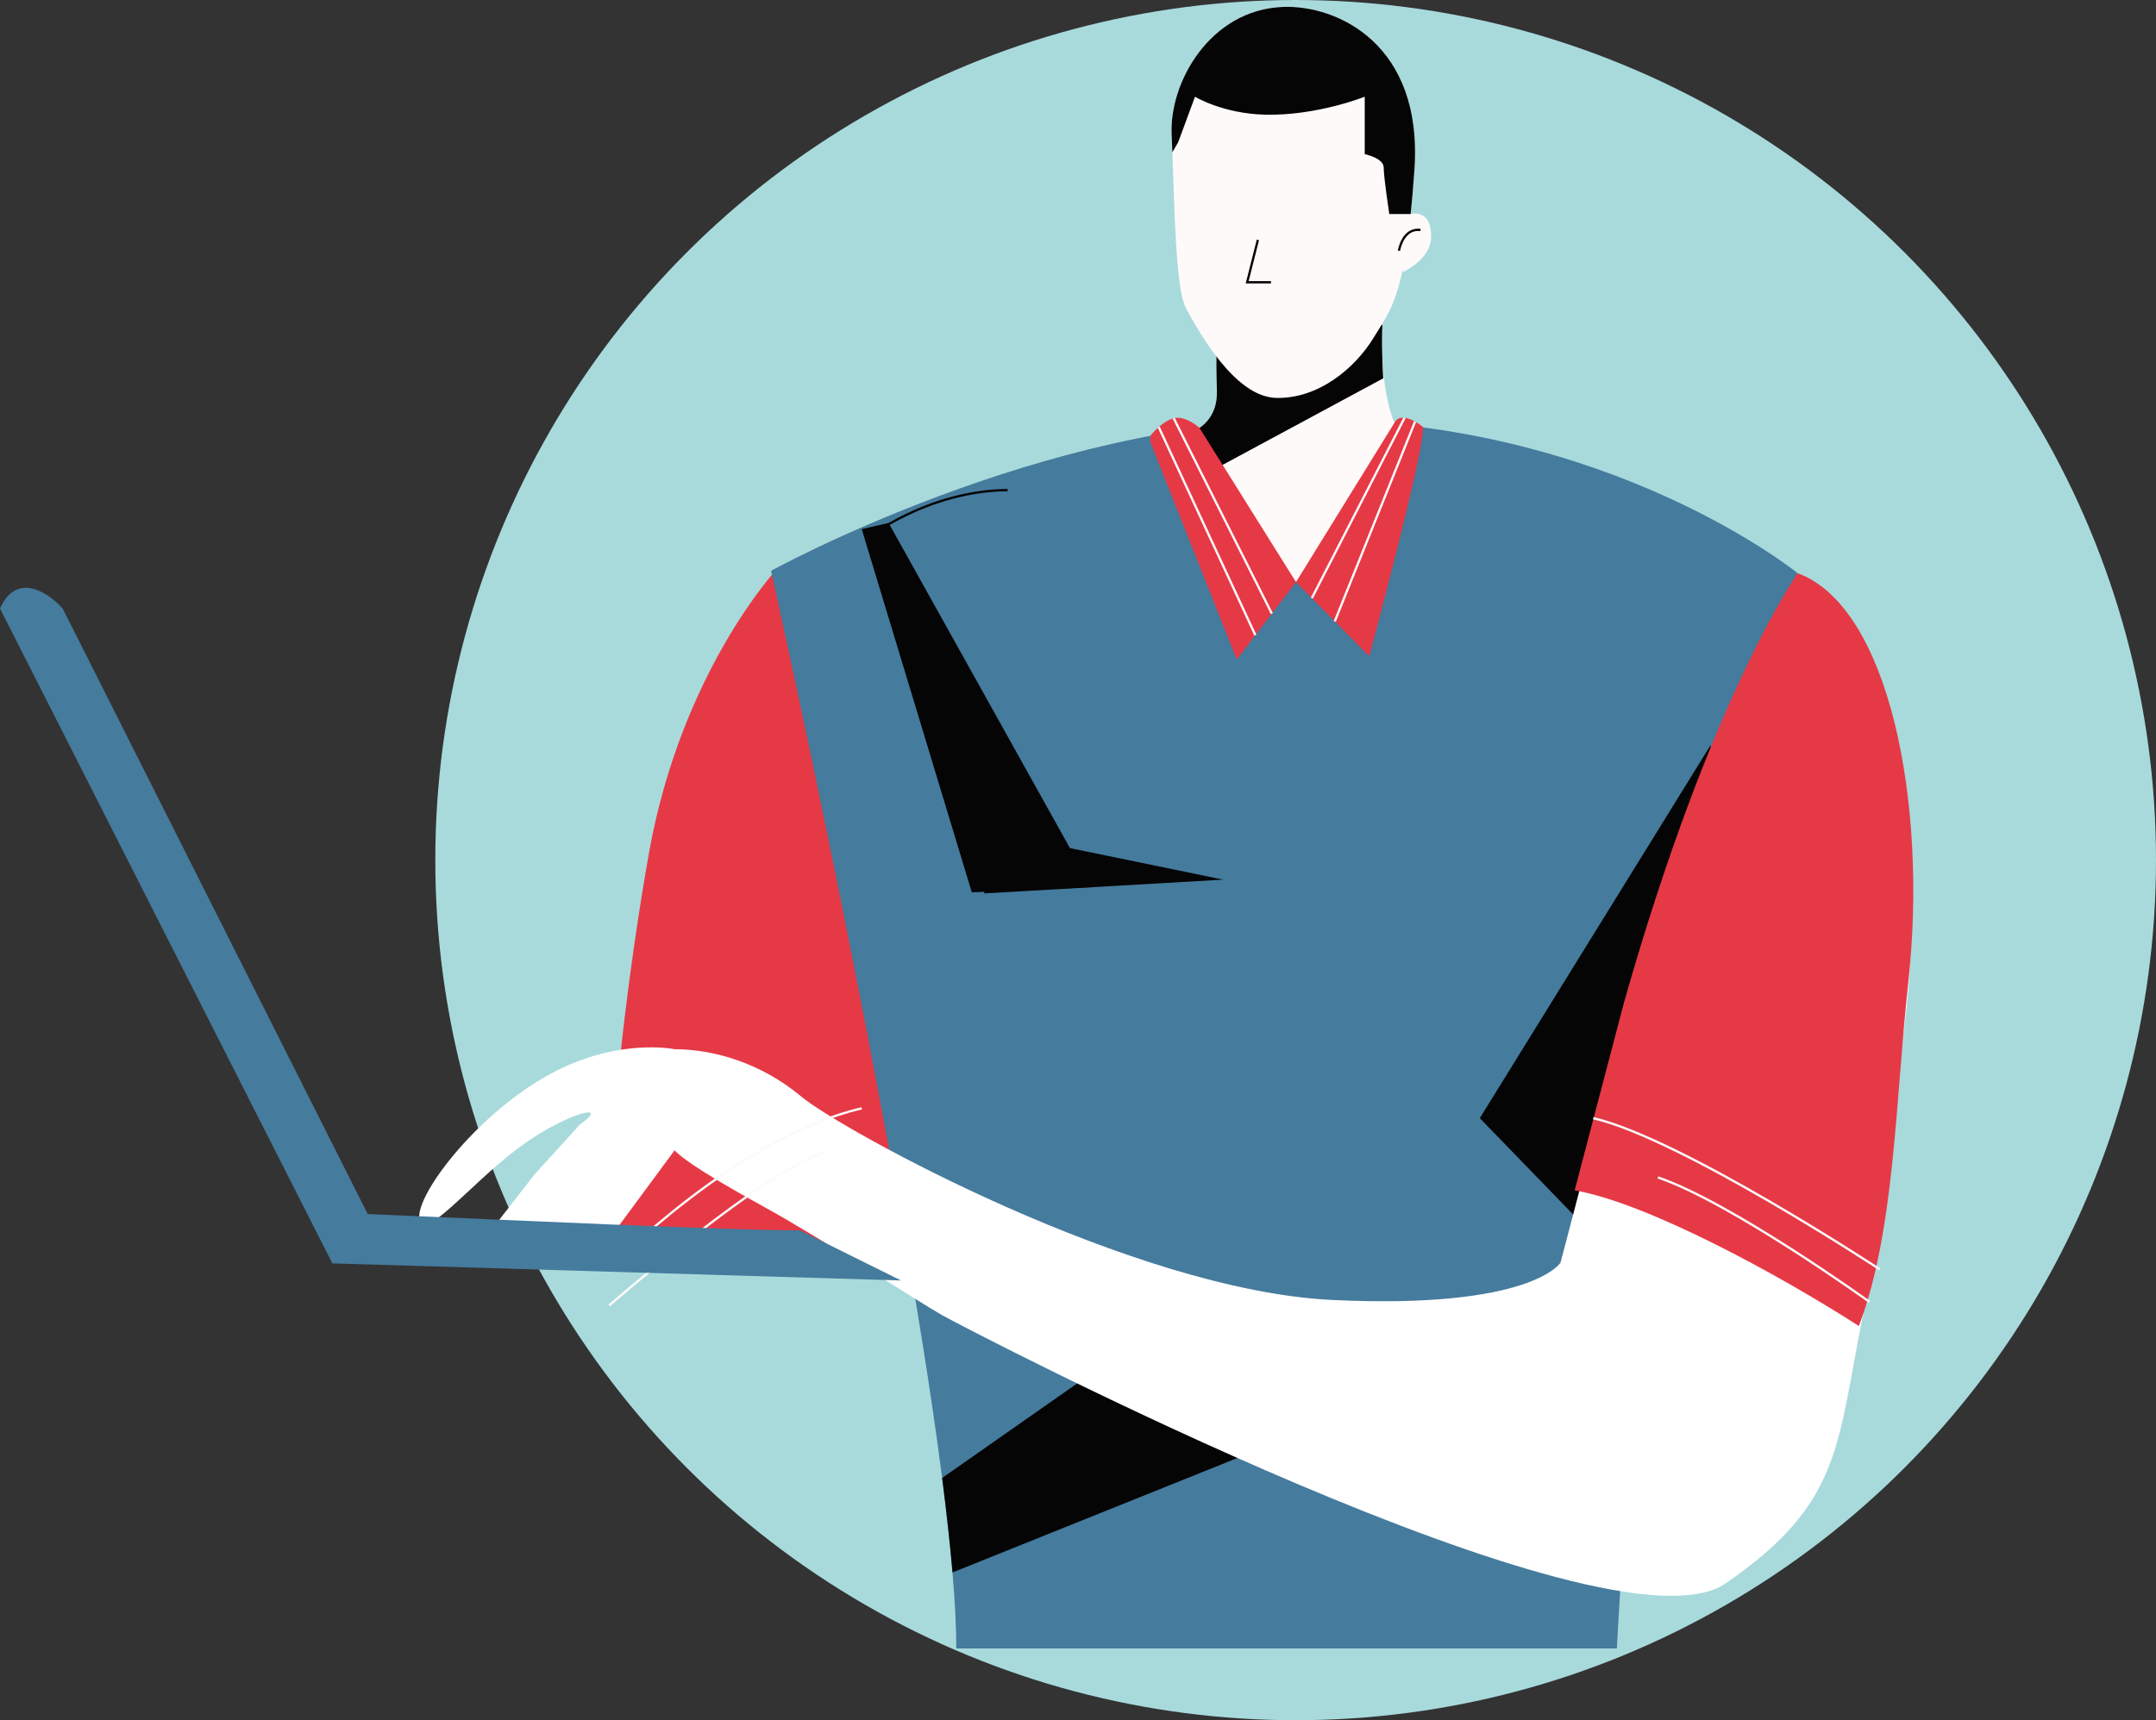 <svg width="946" height="755" viewBox="0 0 946 755" fill="none" xmlns="http://www.w3.org/2000/svg">
<rect x="0" y="0" width="946" height="755" fill="#333333" stroke="none"/>
<!-- <rect width="946" height="755" fill="#E5E5E5"/> -->
<circle cx="568.5" cy="377.5" r="377.5" fill="#A8DADC"/>
<path d="M422.281 480.847C480.588 574.209 403.896 551.59 267.095 551.59C265.908 503.008 276.076 422.623 284.843 373.88C299.05 294.884 340.655 250 340.655 250C340.655 250 408.389 398.646 422.281 480.847Z" fill="#E63946"/>
<path d="M788.788 251.592C726.114 370.357 709.466 723.5 709.466 723.5H419.597C419.597 714.093 419.01 702.847 417.933 690.151C416.855 677.623 415.308 663.677 413.389 648.678C394.39 500.683 338.317 250.541 338.317 250.541C338.317 250.541 457.643 184.663 573.345 184.326C705.549 183.937 788.788 251.592 788.788 251.592Z" fill="#457B9D"/>
<path d="M378.1 232.225L426.404 391.639L479.035 389.395L389.893 229.52L378.1 232.225Z" fill="#050505"/>
<path d="M577.86 625.881L417.933 690.151C416.855 677.623 415.308 663.677 413.389 648.678L499.899 588.097L577.86 625.881Z" fill="#050505"/>
<path d="M649.301 490.762L750.596 327.004V595.275L649.301 490.762Z" fill="#050505"/>
<path d="M428.26 363.755L536.724 386.071L431.926 392.11L428.26 363.755Z" fill="#050505"/>
<path d="M568.713 255.48C568.713 255.48 556.658 243.394 544.124 228.268C534.126 216.235 523.824 202.278 519.045 190.979C519.045 190.979 520.298 190.769 522.081 190.065C526.546 188.32 534.322 183.538 533.949 171.472C533.421 154.593 533.949 146.721 533.949 146.721L588.692 143.599L606.563 142.58C606.563 142.58 606.299 146.826 606.426 152.964C606.494 155.917 606.642 159.312 606.955 162.885C607.053 163.968 607.171 165.072 607.298 166.175C608.316 175.13 610.441 184.673 614.74 190.979C624.973 205.977 568.713 255.48 568.713 255.48Z" fill="#FEFAF9"/>
<path d="M606.954 166.039L528.181 208.489C528.181 208.489 522.804 195.499 522.08 190.065C526.545 188.32 534.321 183.538 533.948 171.472C533.42 154.593 533.948 146.721 533.948 146.721L588.69 143.599L606.562 142.58C606.562 142.58 606.298 146.826 606.425 152.964C606.494 155.917 606.641 162.465 606.954 166.039Z" fill="#050505"/>
<path d="M817.846 575.06C825.396 537.959 830.918 493.448 836.569 441.885C845.138 363.637 828.167 277.316 788.016 262.602C788.016 262.602 749.903 316.288 711.712 451.344L690.157 533.45L684.721 554.176C684.721 554.176 672.171 574.755 584.525 570.551C496.879 566.347 369.127 495.929 351.5 481.214C333.873 466.5 313.137 460.5 296 460.5C296 460.5 269.775 454.939 238.882 472.806C207.989 490.673 182.433 524.49 184 535C185.567 545.51 205.496 520.724 226.106 504.862C246.717 489 269.235 482.99 254.5 493.5L234.5 515.5L210.5 546.378H234.5L249.154 547.429L263.809 548.48L296 504.862C297.632 506.614 303.025 512 335 529.561C360.778 543.719 403.357 571.602 413.639 577.383C423.922 583.163 705.714 730.411 757.247 694.887C808.781 659.362 805.771 634.358 817.846 575.06Z" fill="white"/>
<path d="M620.615 74.61C620.106 81.883 619.559 88.273 618.97 93.939C615.141 131.323 609.784 136.641 602.675 148.276C594.488 161.666 578.496 175.067 559.968 174.646C541.45 174.226 525.458 144.503 520.386 135.296C515.822 127.014 515.323 90.754 514.412 66.801C514.314 64.111 514.206 61.578 514.089 59.255C512.923 36.237 530.913 4.297 562.896 3.036C586.693 2.1 624.513 19.358 620.615 74.61Z" fill="#FEFAF9"/>
<path d="M837.341 430.875C831.69 482.438 831.462 540.271 815.633 581.983C779.546 558.818 722.569 527.967 690.928 522.439L712.483 440.334C750.675 305.278 788.788 251.592 788.788 251.592C828.939 266.306 845.91 352.626 837.341 430.875Z" fill="#E63946"/>
<path d="M504.795 191.193C504.795 191.193 509.776 184.901 514.998 183.563C520.221 182.225 526.277 187.758 526.277 187.758L568.652 255.48L542.661 289.428L504.795 194.136V191.193Z" fill="#E63946"/>
<path d="M612.115 185.128L568.653 255.48L600.765 288.027C600.765 288.027 625.658 195.939 624.31 187.33C624.31 187.33 615.337 179.991 612.115 185.128Z" fill="#E63946"/>
<path d="M615.454 119.467C615.454 119.467 627.906 113.964 627.939 103.923C627.99 88.827 615.454 94.99 615.454 94.99V119.467Z" fill="#FEFAF9"/>
<path d="M620.615 74.61C620.106 81.883 619.559 88.273 618.97 93.939H609.579C609.579 93.939 607.13 77.742 607.13 73.538C607.13 69.334 598.807 67.663 598.807 67.663V42.438C598.807 42.438 577.915 50.847 555.209 50.332C536.581 49.909 524.332 42.459 524.332 42.459L516.948 62.46L514.412 66.801C514.314 64.111 514.206 61.578 514.089 59.255C512.923 36.237 530.913 4.297 562.896 3.036C586.693 2.1 624.513 19.358 620.615 74.61Z" fill="#050505"/>
<path d="M267.675 556.383C267.675 556.383 323.3 499.17 378.14 486.439" stroke="#FCFAFA" stroke-miterlimit="10"/>
<path d="M267.236 572.996C267.236 572.996 337.747 511.712 362.514 505.673" stroke="#FCFAFA" stroke-miterlimit="10"/>
<path d="M824.774 557.107C824.774 557.107 737.61 499.722 699.085 490.762" stroke="#FCFAFA" stroke-miterlimit="10"/>
<path d="M820.31 571.417C820.31 571.417 759.608 527.735 727.452 516.767" stroke="#FCFAFA" stroke-miterlimit="10"/>
<path d="M508.421 187.447L550.821 278.77" stroke="#FCFAFA" stroke-miterlimit="10"/>
<path d="M514.998 183.562L558.058 269.32" stroke="#FCFAFA" stroke-miterlimit="10"/>
<path d="M616.287 183.354L575.594 262.514" stroke="#FCFAFA" stroke-miterlimit="10"/>
<path d="M620.895 185.047L585.658 272.715" stroke="#FCFAFA" stroke-miterlimit="10"/>
<path d="M380.24 236.391C380.24 236.391 406.867 215.383 442.121 215.094" stroke="#050505" stroke-miterlimit="10"/>
<path d="M613.823 110.054C613.823 110.054 615.455 99.894 623.289 100.945" stroke="#050505" stroke-miterlimit="10"/>
<path d="M551.937 105.286L547.231 123.893H557.676" stroke="#050505" stroke-miterlimit="10"/>
<path d="M395.332 562L145.832 554.5L0 267.084C7.334 250.632 21.39 260.229 27.501 267.084L161.341 532.842C223.067 535.478 320.198 540 351 540L395.332 562Z" fill="#457B9D"/>
</svg>
